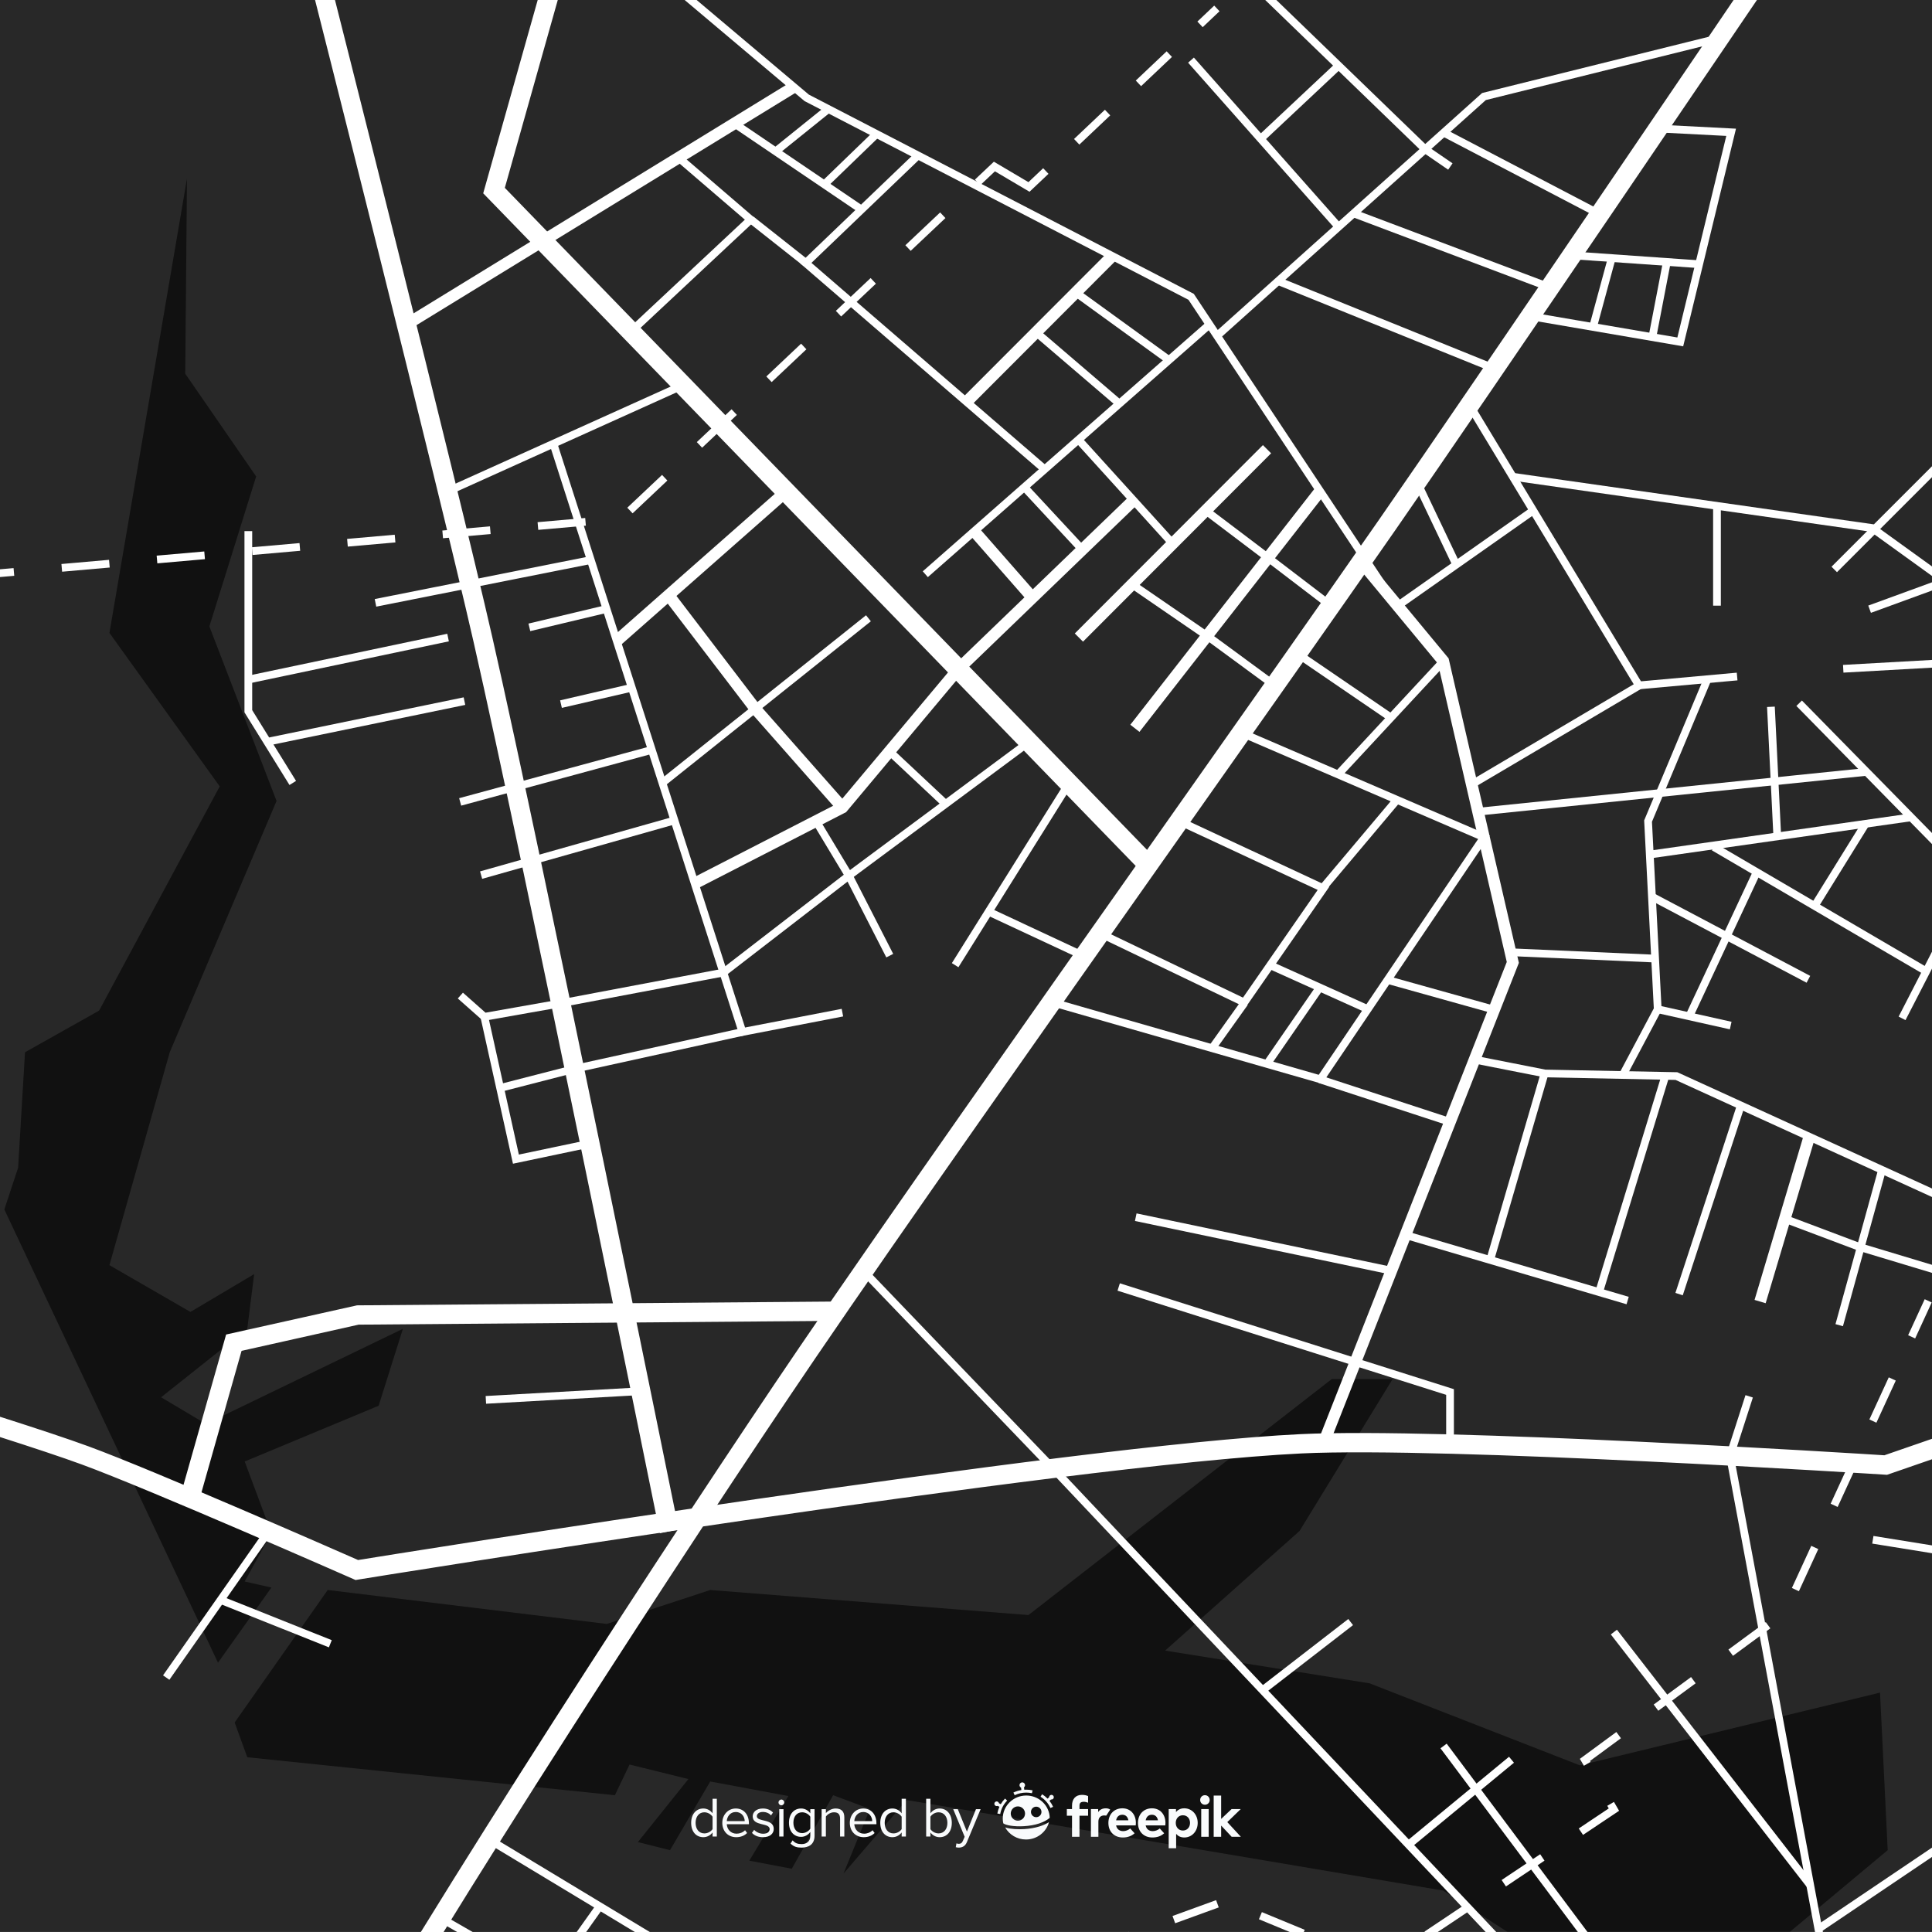 <?xml version="1.0" encoding="utf-8"?>
<!-- Generator: Adobe Illustrator 27.5.0, SVG Export Plug-In . SVG Version: 6.00 Build 0)  -->
<svg version="1.1" xmlns="http://www.w3.org/2000/svg" xmlns:xlink="http://www.w3.org/1999/xlink" x="0px" y="0px"
	 viewBox="0 0 500 500" style="enable-background:new 0 0 500 500;" xml:space="preserve">
<rect x="0" y="0" width="500" height="500" fill="#808080" stroke="none"/>
<g id="BACKGROUND">
	<rect x="0" y="-0.051" style="fill:#111111;" width="500.003" height="500.027"/>
</g>
<g id="OBJECTS">
	<g>
		<defs>
			<rect id="SVGID_1_" y="-0.09" width="501.033" height="501.033"/>
		</defs>
		<clipPath id="SVGID_00000020360739578780985900000017970532435752465308_">
			<use xlink:href="#SVGID_1_"  style="overflow:visible;"/>
		</clipPath>
		<g style="clip-path:url(#SVGID_00000020360739578780985900000017970532435752465308_);">
			<g style="opacity:0.1;">
				<g>
					<path style="fill:#FFFFFF;" d="M-2.667-0.09l0.677,277.958l-0.677,222.108h392.788l-16.642-10.698l-138.837-23.421
						l-16.351,19.03l6.838-16.729l-9.513-3.555l-10.703,19.03l-11-2.091l10.108-16.729l-20.216-3.764l-10.405,17.775l-8.324-2.091
						l13.081-16.311l-15.228-3.764l-3.798,7.946l-95.134-9.829l-3.27-8.992l24.081-34.295l72.243,8.783l26.757-8.783l82.351,6.483
						l78.486-61.063h15.756l-24.081,39.314l-34.783,30.95l52.919,8.473l54.405,21.221l77.69-18.821l1.985,40.778L463.175,500
						l36.823-0.024l1.035-500.027L-2.667-0.09z M97.991,363.806l-34.663,14.429l6.912,18.507l-6.912,12.547l6.912,1.568
						l-13.824,19.448L1.118,313.008l3.568-10.787l1.784-29.9l19.176-10.774l31.216-58.03l-28.54-39.719l20.067-117.59L47.942,96.71
						l18.354,26.593l-12.111,38.809l17.392,45.17l-27.648,65.04L28.321,327.42l20.959,12.103l16.5-9.793l-1.784,14.161
						l-22.297,17.72l11.594,6.901l50.978-24.621L97.991,363.806z"/>
				</g>
			</g>
			<g>
				<path style="fill:#FFFFFF;stroke:#FFFFFF;stroke-width:2;stroke-miterlimit:10;" d="M171.547,395.618
					c-0.35-1.725-35.107-173.113-47.992-229.631c-9.689-42.505-42-170.002-42.325-171.285l2.908-0.737
					c0.325,1.283,32.644,128.815,42.341,171.355c12.893,56.554,47.658,227.977,48.008,229.703L171.547,395.618z"/>
			</g>
			<g>
				<path style="fill:#FFFFFF;stroke:#FFFFFF;stroke-width:2;stroke-miterlimit:10;" d="M92.153,407.872l-0.407-0.179
					c-0.523-0.231-52.579-23.151-70.245-29.632c-20.622-7.564-84.254-26.447-84.895-26.637l0.853-2.877
					c0.642,0.19,64.365,19.1,85.075,26.697c16.921,6.207,65.072,27.35,70.015,29.523c10.04-1.623,184.59-29.739,244.063-32.613
					c36.506-1.768,144.654,5.065,151.2,5.481l12.73-4.401l0.98,2.836l-13.301,4.599l-0.302-0.02
					c-1.135-0.074-113.867-7.299-151.164-5.499c-60.768,2.937-242.338,32.353-244.165,32.649L92.153,407.872z"/>
			</g>
			<g>
				<path style="fill:#FFFFFF;stroke:#FFFFFF;stroke-width:2;stroke-miterlimit:10;" d="M-12.621,744.95l-2.723-1.26
					c0.638-1.378,64.128-138.395,96.725-195.612c31.385-55.091,93.976-151.275,126.396-198.936
					c22.253-32.713,59.595-85.659,92.541-132.373c21.981-31.167,42.743-60.606,57.467-81.805
					c24.14-34.757,95.771-140.41,96.491-141.473l2.482,1.684c-0.721,1.063-72.36,106.73-96.509,141.5
					c-14.73,21.208-35.496,50.651-57.48,81.823c-32.938,46.705-70.272,99.639-92.512,132.332
					c-32.393,47.62-94.925,143.713-126.27,198.732C51.453,606.672-11.984,743.574-12.621,744.95z"/>
			</g>
			<g>
				<polygon style="fill:#FFFFFF;stroke:#FFFFFF;stroke-width:2;stroke-miterlimit:10;" points="296.082,224.896 126.173,49.745 
					141.907,-6.073 144.795,-5.26 129.529,48.896 298.235,222.807 				"/>
			</g>
			<g>
				<path style="fill:#FFFFFF;" d="M321.261,789.173l-2.486-1.68c0.456-0.675,45.775-67.65,63.449-87.828
					c26.44-30.188,116.902-110.656,117.813-111.466l1.992,2.242c-0.909,0.809-91.231,81.153-117.55,111.2
					C366.929,721.68,321.715,788.5,321.261,789.173z"/>
			</g>
			<g>
				
					<rect x="96.485" y="51.633" transform="matrix(0.853 -0.523 0.523 0.853 -4.847 89.091)" style="fill:#FFFFFF;" width="117.894" height="3"/>
			</g>
			<g>
				<polygon style="fill:#FFFFFF;" points="343.911,374.004 341.12,372.904 389.951,248.954 372.136,171.753 351.156,146.406 
					353.467,144.493 374.899,170.387 374.979,170.733 393.084,249.187 392.913,249.62 				"/>
			</g>
			<g>
				<polygon style="fill:#FFFFFF;" points="359.092,155.201 307.578,77.589 208.208,26.157 208.123,26.085 171.373,-4.902 
					172.662,-6.431 209.327,24.483 308.957,76.051 309.101,76.267 360.758,154.094 				"/>
			</g>
			<g>
				<polygon style="fill:#FFFFFF;" points="163.946,86.555 162.58,85.094 192.77,56.852 174.936,41.534 176.238,40.016 
					195.765,56.789 				"/>
			</g>
			<g>
				
					<rect x="227.33" y="115.259" transform="matrix(0.751 -0.66 0.66 0.751 -7.987 211.335)" style="fill:#FFFFFF;" width="97.855" height="2"/>
			</g>
			<g>
				
					<rect x="241.871" y="83.775" transform="matrix(0.707 -0.708 0.708 0.707 18.517 215.21)" style="fill:#FFFFFF;" width="53.831" height="3"/>
			</g>
			<g>
				<polygon style="fill:#FFFFFF;" points="269.7,122.208 207.032,68.109 236.874,39.504 238.259,40.948 210.003,68.032 
					271.007,120.694 				"/>
			</g>
			<g>
				
					<rect x="205.467" y="23.2" transform="matrix(0.561 -0.828 0.828 0.561 55.03 189.901)" style="fill:#FFFFFF;" width="2" height="39.786"/>
			</g>
			<g>
				
					<rect x="198.7" y="32.655" transform="matrix(0.779 -0.627 0.627 0.779 24.79 137.595)" style="fill:#FFFFFF;" width="17.501" height="2"/>
			</g>
			<g>
				
					<rect x="210.741" y="40.241" transform="matrix(0.719 -0.695 0.695 0.719 33.16 164.534)" style="fill:#FFFFFF;" width="18.805" height="2"/>
			</g>
			<g>
				
					<rect x="200.393" y="53.368" transform="matrix(0.62 -0.785 0.785 0.62 27.589 181.821)" style="fill:#FFFFFF;" width="2" height="18.156"/>
			</g>
			<g>
				
					<rect x="278.035" y="80.856" transform="matrix(0.65 -0.759 0.759 0.65 25.314 245.155)" style="fill:#FFFFFF;" width="2" height="28.433"/>
			</g>
			<g>
				
					<rect x="289.354" y="69.605" transform="matrix(0.587 -0.81 0.81 0.587 51.503 269.969)" style="fill:#FFFFFF;" width="2" height="29.801"/>
			</g>
			<g>
				
					<rect x="112.889" y="112.462" transform="matrix(0.911 -0.411 0.411 0.911 -33.73 70.256)" style="fill:#FFFFFF;" width="66.81" height="2"/>
			</g>
			<g>
				<polygon style="fill:#FFFFFF;" points="191.462,268.221 142.272,115.154 144.176,114.542 192.823,265.92 217.828,261.089 
					218.208,263.052 				"/>
			</g>
			<g>
				
					<rect x="96.658" y="149.398" transform="matrix(0.981 -0.195 0.195 0.981 -26.973 27.326)" style="fill:#FFFFFF;" width="56.755" height="2"/>
			</g>
			<g>
				
					<rect x="136.675" y="158.937" transform="matrix(0.973 -0.232 0.232 0.973 -33.09 38.447)" style="fill:#FFFFFF;" width="20.553" height="2"/>
			</g>
			<g>
				
					<rect x="144.9" y="179.192" transform="matrix(0.974 -0.226 0.226 0.974 -36.674 39.466)" style="fill:#FFFFFF;" width="18.883" height="2"/>
			</g>
			<g>
				
					<rect x="118.243" y="199.774" transform="matrix(0.965 -0.262 0.262 0.965 -47.616 44.767)" style="fill:#FFFFFF;" width="51.329" height="2"/>
			</g>
			<g>
				
					<rect x="123.478" y="218.565" transform="matrix(0.962 -0.272 0.272 0.962 -53.995 48.843)" style="fill:#FFFFFF;" width="52.104" height="2"/>
			</g>
			<g>
				
					<rect x="152.308" y="145.025" transform="matrix(0.75 -0.661 0.661 0.75 -51.539 156.692)" style="fill:#FFFFFF;" width="58.402" height="3"/>
			</g>
			<g>
				
					<rect x="163.952" y="180.282" transform="matrix(0.781 -0.624 0.624 0.781 -69.82 163.401)" style="fill:#FFFFFF;" width="68.381" height="2"/>
			</g>
			<g>
				<polygon style="fill:#FFFFFF;" points="180.472,229.955 179.102,227.286 217.063,207.791 246.959,172.096 292.811,127.907 
					294.893,130.067 249.099,174.2 218.973,210.183 				"/>
			</g>
			<g>
				<polygon style="fill:#FFFFFF;" points="216.893,209.979 194.273,184.331 171.825,154.926 174.21,153.106 196.625,182.468 
					219.143,207.995 				"/>
			</g>
			<g>
				<polygon style="fill:#FFFFFF;" points="125.05,264.223 118.479,258.402 119.806,256.905 125.652,262.084 144.968,258.667 
					186.782,250.763 219.074,225.841 265.705,191.238 266.896,192.844 220.28,227.436 187.625,252.64 187.389,252.684 
					145.328,260.634 				"/>
			</g>
			<g>
				<polygon style="fill:#FFFFFF;" points="132.755,301.169 124.375,263.37 126.327,262.937 134.28,298.804 152.467,294.977 
					152.879,296.934 				"/>
			</g>
			<g>
				<polygon style="fill:#FFFFFF;" points="129.684,282.539 129.186,280.602 148.422,275.653 191.928,266.094 192.357,268.047 
					148.886,277.599 				"/>
			</g>
			<g>
				<polygon style="fill:#FFFFFF;" points="229.377,247.776 218.794,227.088 210.325,213.013 212.039,211.982 220.542,226.117 
					231.158,246.865 				"/>
			</g>
			<g>
				
					<rect x="236.336" y="191.429" transform="matrix(0.684 -0.73 0.73 0.684 -71.893 236.76)" style="fill:#FFFFFF;" width="2" height="19.867"/>
			</g>
			<g>
				
					<rect x="278.904" y="156.346" transform="matrix(0.615 -0.788 0.788 0.615 -2.199 311.186)" style="fill:#FFFFFF;" width="77.755" height="3.001"/>
			</g>
			<g>
				
					<rect x="268.932" y="139.123" transform="matrix(0.707 -0.708 0.708 0.707 -10.477 255.984)" style="fill:#FFFFFF;" width="68.857" height="3"/>
			</g>
			<g>
				
					<rect x="258.191" y="134.62" transform="matrix(0.752 -0.659 0.659 0.752 -31.869 207.394)" style="fill:#FFFFFF;" width="3" height="22.862"/>
			</g>
			<g>
				
					<rect x="271.511" y="123.207" transform="matrix(0.733 -0.681 0.681 0.733 -18.484 221.435)" style="fill:#FFFFFF;" width="2" height="22.06"/>
			</g>
			<g>
				
					<rect x="290.198" y="109.12" transform="matrix(0.741 -0.672 0.672 0.741 -9.943 228.685)" style="fill:#FFFFFF;" width="1.999" height="36.198"/>
			</g>
			<g>
				<polygon style="fill:#FFFFFF;" points="329.307,178.208 312.406,165.793 292.282,151.975 293.415,150.327 313.564,164.163 
					330.49,176.597 				"/>
			</g>
			<g>
				<polygon style="fill:#FFFFFF;" points="343.803,157.539 327.66,145.215 311.313,132.85 312.52,131.255 328.87,143.623 
					345.016,155.949 				"/>
			</g>
			<g>
				<polygon style="fill:#FFFFFF;stroke:#FFFFFF;stroke-width:2;stroke-miterlimit:10;" points="50.577,388.063 47.69,387.244 
					59.318,346.218 92.506,338.82 216.29,337.838 216.313,340.838 92.689,341.819 61.717,348.755 				"/>
			</g>
			<g>
				
					<rect x="125.654" y="360.369" transform="matrix(0.998 -0.056 0.056 0.998 -19.897 8.679)" style="fill:#FFFFFF;" width="40.254" height="1.999"/>
			</g>
			<g>
				
					<rect x="32.986" y="414.342" transform="matrix(0.574 -0.819 0.819 0.574 -316.085 222.762)" style="fill:#FFFFFF;" width="46.377" height="1.999"/>
			</g>
			<g>
				
					<rect x="70.221" y="404.464" transform="matrix(0.371 -0.929 0.929 0.371 -344.953 330.221)" style="fill:#FFFFFF;" width="2" height="30.43"/>
			</g>
			<g>
				<polygon style="fill:#FFFFFF;" points="74.917,203.154 63.268,184.355 63.268,137.455 65.268,137.455 65.268,183.786 
					76.618,202.1 				"/>
			</g>
			<g>
				
					<rect x="63.705" y="169.404" transform="matrix(0.979 -0.206 0.206 0.979 -33.11 22.155)" style="fill:#FFFFFF;" width="52.705" height="2"/>
			</g>
			<g>
				
					<rect x="68.669" y="185.771" transform="matrix(0.979 -0.202 0.202 0.979 -35.795 23.003)" style="fill:#FFFFFF;" width="52.136" height="2"/>
			</g>
			<g>
				
					<rect x="233.953" y="225.224" transform="matrix(0.531 -0.848 0.848 0.531 -68.878 328.052)" style="fill:#FFFFFF;" width="55.683" height="2"/>
			</g>
			<g>
				
					<rect x="267.218" y="227.863" transform="matrix(0.423 -0.906 0.906 0.423 -64.04 382.562)" style="fill:#FFFFFF;" width="2" height="27.354"/>
			</g>
			<g>
				<polygon style="fill:#FFFFFF;" points="342.133,280.481 272.234,260.413 272.787,258.491 341.289,278.159 382.542,217.138 
					320.879,190.567 321.67,188.73 385.552,216.257 				"/>
			</g>
			<g>
				<polygon style="fill:#FFFFFF;" points="322.354,260.723 284.255,242.442 285.12,240.639 321.682,258.182 341.018,230.313 
					304.744,213.404 305.59,211.591 344.014,229.504 				"/>
			</g>
			<g>
				
					<rect x="340.332" y="241.655" transform="matrix(0.411 -0.912 0.912 0.411 -31.788 461.841)" style="fill:#FFFFFF;" width="2" height="27.706"/>
			</g>
			<g>
				
					<rect x="322.491" y="264.401" transform="matrix(0.568 -0.823 0.823 0.568 -73.846 390.22)" style="fill:#FFFFFF;" width="24.036" height="2"/>
			</g>
			<g>
				
					<rect x="337.214" y="217.501" transform="matrix(0.644 -0.765 0.765 0.644 -41.882 346.924)" style="fill:#FFFFFF;" width="29.846" height="2"/>
			</g>
			<g>
				
					<rect x="310.564" y="264.351" transform="matrix(0.581 -0.814 0.814 0.581 -82.779 369.959)" style="fill:#FFFFFF;" width="14.492" height="2.001"/>
			</g>
			<g>
				
					<rect x="339.864" y="184.743" transform="matrix(0.681 -0.733 0.733 0.681 -21.165 322.923)" style="fill:#FFFFFF;" width="40.051" height="2"/>
			</g>
			<g>
				
					<rect x="346.808" y="162.765" transform="matrix(0.564 -0.826 0.826 0.564 5.182 364.681)" style="fill:#FFFFFF;" width="2" height="29.34"/>
			</g>
			<g>
				
					<rect x="325.953" y="288.182" transform="matrix(0.205 -0.979 0.979 0.205 -55.225 576.017)" style="fill:#FFFFFF;" width="2" height="67.639"/>
			</g>
			<g>
				<polygon style="fill:#FFFFFF;" points="376.268,373.454 374.268,373.454 374.268,360.983 289.216,334.023 289.819,332.117 
					376.268,359.519 				"/>
			</g>
			<g>
				
					<rect x="371.954" y="243.034" transform="matrix(0.269 -0.963 0.963 0.269 24.838 547.413)" style="fill:#FFFFFF;" width="1.999" height="28.629"/>
			</g>
			<g>
				
					<rect x="357.489" y="267.163" transform="matrix(0.311 -0.95 0.95 0.311 -23.814 536.773)" style="fill:#FFFFFF;" width="2" height="35.313"/>
			</g>
			<g>
				<polygon style="fill:#FFFFFF;" points="315.632,87.655 314.298,86.166 383.564,24.076 444.744,8.887 445.227,10.829 
					384.529,25.897 				"/>
			</g>
			<g>
				
					<rect x="326.267" y="8.422" transform="matrix(0.749 -0.663 0.663 0.749 57.523 226.231)" style="fill:#FFFFFF;" width="2" height="57.587"/>
			</g>
			<g>
				<polygon style="fill:#FFFFFF;" points="374.787,43.918 368.133,39.347 322.322,-4.948 323.713,-6.385 369.463,37.851 
					375.916,42.268 				"/>
			</g>
			<g>
				
					<rect x="322.338" y="25.394" transform="matrix(0.729 -0.684 0.684 0.729 73.058 237.313)" style="fill:#FFFFFF;" width="27.771" height="2"/>
			</g>
			<g>
				
					<rect x="374.622" y="37.742" transform="matrix(0.353 -0.936 0.936 0.353 182.369 393.476)" style="fill:#FFFFFF;" width="2" height="54.329"/>
			</g>
			<g>
				
					<rect x="357.765" y="53.876" transform="matrix(0.375 -0.927 0.927 0.375 146.183 385.065)" style="fill:#FFFFFF;" width="2" height="60.412"/>
			</g>
			<g>
				
					<rect x="392.908" y="22.01" transform="matrix(0.463 -0.886 0.886 0.463 171.842 373.194)" style="fill:#FFFFFF;" width="2" height="45.54"/>
			</g>
			<g>
				<polygon style="fill:#FFFFFF;" points="435.604,89.63 395.866,82.818 396.204,80.846 434.1,87.343 446.762,35.175 
					429.042,34.257 429.146,32.26 449.273,33.302 				"/>
			</g>
			<g>
				
					<rect x="422.181" y="50.825" transform="matrix(0.07 -0.998 0.998 0.07 326.563 484.857)" style="fill:#FFFFFF;" width="2" height="33.108"/>
			</g>
			<g>
				
					<rect x="419.859" y="76.885" transform="matrix(0.189 -0.982 0.982 0.189 271.798 484.832)" style="fill:#FFFFFF;" width="19.054" height="2.001"/>
			</g>
			<g>
				
					<rect x="405.628" y="74.799" transform="matrix(0.262 -0.965 0.965 0.262 232.862 456.188)" style="fill:#FFFFFF;" width="18.314" height="2"/>
			</g>
			<g>
				<polygon style="fill:#FFFFFF;" points="390.791,506.673 271.784,380.703 222.755,329.626 224.198,328.241 273.232,379.324 
					392.244,505.3 				"/>
			</g>
			<g>
				
					<rect x="360.639" y="465.424" transform="matrix(0.771 -0.636 0.636 0.771 -210.409 347.348)" style="fill:#FFFFFF;" width="34.871" height="2.001"/>
			</g>
			<g>
				
					<rect x="323.64" y="427.493" transform="matrix(0.791 -0.612 0.612 0.791 -191.548 296.603)" style="fill:#FFFFFF;" width="28.898" height="2.001"/>
			</g>
			<g>
				
					<rect x="390.851" y="445.553" transform="matrix(0.801 -0.599 0.599 0.801 -207.163 329.691)" style="fill:#FFFFFF;" width="2.001" height="61.2"/>
			</g>
			<g>
				<polygon style="fill:#FFFFFF;" points="488.409,599.921 446.683,376.736 451.732,361.063 453.637,361.676 448.741,376.867 
					490.376,599.554 				"/>
			</g>
			<g>
				
					<rect x="440.64" y="538.654" transform="matrix(0.79 -0.613 0.613 0.79 -231.158 403.704)" style="fill:#FFFFFF;" width="67.466" height="1.999"/>
			</g>
			<g>
				
					<rect x="464.6" y="574.32" transform="matrix(0.804 -0.594 0.594 0.804 -247.025 400.793)" style="fill:#FFFFFF;" width="40.385" height="2.001"/>
			</g>
			<g>
				
					<rect x="467.517" y="488.23" transform="matrix(0.829 -0.559 0.559 0.829 -190.442 354.958)" style="fill:#FFFFFF;" width="36.647" height="1.999"/>
			</g>
			<g>
				
					<rect x="442.119" y="413.949" transform="matrix(0.79 -0.613 0.613 0.79 -186.145 366.993)" style="fill:#FFFFFF;" width="1.999" height="83.024"/>
			</g>
			<g>
				<polygon style="fill:#FFFFFF;" points="241.24,546.421 240.835,546.177 126.185,477.01 127.218,475.297 241.463,544.22 
					304.381,521.915 304.737,522.063 345.403,539.063 344.632,540.909 304.322,524.058 				"/>
			</g>
			<g>
				<polygon style="fill:#FFFFFF;" points="109.281,559.676 88.146,546.163 89.223,544.478 108.754,556.965 154.387,492.769 
					156.017,493.927 				"/>
			</g>
			<g>
				
					<rect x="126.88" y="488.428" transform="matrix(0.499 -0.867 0.867 0.499 -373.062 363.639)" style="fill:#FFFFFF;" width="2.001" height="31.902"/>
			</g>
			<g>
				
					<rect x="116.546" y="504.685" transform="matrix(0.501 -0.866 0.866 0.501 -391.459 361.469)" style="fill:#FFFFFF;" width="1.999" height="30.634"/>
			</g>
			<g>
				
					<rect x="106.334" y="520.974" transform="matrix(0.476 -0.88 0.88 0.476 -414.859 375.251)" style="fill:#FFFFFF;" width="2" height="29.276"/>
			</g>
			<g>
				<polygon style="fill:#FFFFFF;" points="412.671,671.839 412.407,669.856 447.526,665.169 500.796,652.182 501.271,654.125 
					447.844,667.145 				"/>
			</g>
			<g>
				<polygon style="fill:#FFFFFF;" points="501.033,678.32 475.035,678.32 445.609,657.639 446.76,656.002 475.668,676.32 
					501.033,676.32 				"/>
			</g>
			<g>
				
					<rect x="485.269" y="629.736" transform="matrix(0.8 -0.599 0.599 0.8 -279.474 421.958)" style="fill:#FFFFFF;" width="17.513" height="2.001"/>
			</g>
			<g>
				<polygon style="fill:#FFFFFF;" points="382.026,203.488 381.009,201.766 422.807,177.087 379.461,105.366 381.172,104.332 
					425.563,177.783 				"/>
			</g>
			<g>
				
					<rect x="357.752" y="143.398" transform="matrix(0.818 -0.575 0.575 0.818 -14.039 244.43)" style="fill:#FFFFFF;" width="42.912" height="2"/>
			</g>
			<g>
				
					<rect x="370.773" y="123.568" transform="matrix(0.903 -0.43 0.43 0.903 -22.075 173.178)" style="fill:#FFFFFF;" width="1.999" height="23.633"/>
			</g>
			<g>
				<polygon style="fill:#FFFFFF;" points="500.448,149.381 484.132,137.608 391.376,124.373 391.659,122.394 484.903,135.698 
					501.618,147.759 				"/>
			</g>
			<g>
				
					<rect x="469.435" y="133.403" transform="matrix(0.707 -0.707 0.707 0.707 47.791 384.241)" style="fill:#FFFFFF;" width="37.016" height="2"/>
			</g>
			<g>
				
					<rect x="483.425" y="153.499" transform="matrix(0.939 -0.343 0.343 0.939 -23.08 178.404)" style="fill:#FFFFFF;" width="19.518" height="2"/>
			</g>
			<g>
				<rect x="443.352" y="130.922" style="fill:#FFFFFF;" width="2" height="25.822"/>
			</g>
			<g>
				
					<rect x="424.133" y="175.294" transform="matrix(0.996 -0.09 0.09 0.996 -14.071 39.956)" style="fill:#FFFFFF;" width="25.436" height="2"/>
			</g>
			<g>
				
					<rect x="477.166" y="171.653" transform="matrix(0.998 -0.056 0.056 0.998 -8.852 27.491)" style="fill:#FFFFFF;" width="23.886" height="2"/>
			</g>
			<g>
				<polygon style="fill:#FFFFFF;" points="421.067,278.289 419.302,277.352 428.005,260.971 425.507,212.321 440.945,175.456 
					442.791,176.229 427.528,212.674 430.03,261.42 				"/>
			</g>
			<g>
				
					<rect x="382.19" y="203.642" transform="matrix(0.995 -0.102 0.102 0.995 -18.705 45.439)" style="fill:#FFFFFF;" width="100.759" height="2"/>
			</g>
			<g>
				
					<rect x="482.192" y="174.86" transform="matrix(0.714 -0.701 0.701 0.714 -1.958 395.866)" style="fill:#FFFFFF;" width="2.001" height="50.935"/>
			</g>
			<g>
				
					<rect x="426.633" y="215.54" transform="matrix(0.99 -0.141 0.141 0.99 -25.869 66.925)" style="fill:#FFFFFF;" width="68.118" height="2"/>
			</g>
			<g>
				
					<rect x="446.852" y="219.754" transform="matrix(0.467 -0.884 0.884 0.467 23.939 525.238)" style="fill:#FFFFFF;" width="2" height="45.997"/>
			</g>
			<g>
				
					<rect x="437.435" y="253.649" transform="matrix(0.218 -0.976 0.976 0.218 85.927 633.823)" style="fill:#FFFFFF;" width="1.999" height="19.298"/>
			</g>
			<g>
				
					<rect x="469.813" y="203.282" transform="matrix(0.505 -0.863 0.863 0.505 30.344 522.86)" style="fill:#FFFFFF;" width="2" height="63.41"/>
			</g>
			<g>
				
					<rect x="486.713" y="253.059" transform="matrix(0.457 -0.889 0.889 0.457 43.967 580.134)" style="fill:#FFFFFF;" width="20.777" height="2"/>
			</g>
			<g>
				
					<rect x="463.89" y="222.883" transform="matrix(0.527 -0.85 0.85 0.527 34.968 510.596)" style="fill:#FFFFFF;" width="24.617" height="1.999"/>
			</g>
			<g>
				
					<rect x="424.812" y="243.382" transform="matrix(0.424 -0.906 0.906 0.424 35.511 544.576)" style="fill:#FFFFFF;" width="41.757" height="2.001"/>
			</g>
			<g>
				
					<rect x="458.007" y="182.967" transform="matrix(0.999 -0.049 0.049 0.999 -9.2 22.626)" style="fill:#FFFFFF;" width="2" height="33.716"/>
			</g>
			<g>
				
					<rect x="408.615" y="228.425" transform="matrix(0.044 -0.999 0.999 0.044 144.787 645.594)" style="fill:#FFFFFF;" width="2" height="37.486"/>
			</g>
			<g>
				<polygon style="fill:#FFFFFF;" points="500.618,310.063 433.625,279.482 399.658,278.802 381.415,275.206 381.802,273.243 
					399.959,276.822 434.078,277.49 501.448,308.243 				"/>
			</g>
			<g>
				
					<rect x="391.536" y="298.096" transform="matrix(0.283 -0.959 0.959 0.283 -33.355 611.655)" style="fill:#FFFFFF;" width="2" height="60.093"/>
			</g>
			<g>
				
					<rect x="417.182" y="309.608" transform="matrix(0.311 -0.95 0.95 0.311 9.724 634.638)" style="fill:#FFFFFF;" width="51.303" height="2"/>
			</g>
			<g>
				
					<rect x="439.68" y="313.906" transform="matrix(0.286 -0.958 0.958 0.286 27.606 667.852)" style="fill:#FFFFFF;" width="44.342" height="3"/>
			</g>
			<g>
				
					<rect x="460.58" y="321.765" transform="matrix(0.266 -0.964 0.964 0.266 42.325 701.097)" style="fill:#FFFFFF;" width="41.608" height="2"/>
			</g>
			<g>
				<polygon style="fill:#FFFFFF;" points="501.563,329.891 481.095,323.722 461.499,316.342 462.204,314.471 481.736,321.829 
					502.141,327.977 				"/>
			</g>
			<g>
				
					<rect x="393.141" y="305.433" transform="matrix(0.293 -0.956 0.956 0.293 5.679 620.545)" style="fill:#FFFFFF;" width="58.581" height="2"/>
			</g>
			<g>
				
					<rect x="367.628" y="300.978" transform="matrix(0.28 -0.96 0.96 0.28 -7.166 594.398)" style="fill:#FFFFFF;" width="50.334" height="2"/>
			</g>
			<g>
				
					<rect x="492.31" y="391.043" transform="matrix(0.159 -0.987 0.987 0.159 20.296 823.214)" style="fill:#FFFFFF;" width="2" height="17.304"/>
			</g>
			<g>
				<g>
					
						<rect x="-2.327" y="147.308" transform="matrix(0.996 -0.087 0.087 0.996 -12.961 0.626)" style="fill:#FFFFFF;" width="6" height="2"/>
				</g>
				<g>
					<path style="fill:#FFFFFF;" d="M16.072,147.958l-0.175-1.992l12.323-1.083l0.175,1.992L16.072,147.958z M40.717,145.792
						l-0.175-1.992l12.323-1.083l0.175,1.992L40.717,145.792z M65.363,143.626l-0.175-1.992l12.323-1.083l0.175,1.992
						L65.363,143.626z M90.008,141.461l-0.175-1.992l12.323-1.083l0.175,1.992L90.008,141.461z M114.654,139.295l-0.175-1.992
						l12.323-1.083l0.175,1.992L114.654,139.295z M139.3,137.129l-0.175-1.992l12.323-1.083l0.175,1.992L139.3,137.129z
						 M163.716,132.85l-1.373-1.454l8.996-8.491l1.373,1.454L163.716,132.85z M181.708,115.867l-1.373-1.454l8.996-8.491
						l1.373,1.454L181.708,115.867z M199.699,98.885l-1.373-1.454l8.996-8.491l1.373,1.454L199.699,98.885z M217.691,81.903
						l-1.373-1.454l8.996-8.491l1.373,1.454L217.691,81.903z M235.683,64.921l-1.373-1.454l8.996-8.491l1.373,1.454L235.683,64.921z
						"/>
				</g>
				<g>
					<polygon style="fill:#FFFFFF;" points="266.44,49.628 257.49,44.337 253.675,47.939 252.302,46.485 257.213,41.85 
						266.161,47.139 269.971,43.533 271.346,44.985 					"/>
				</g>
				<g>
					<path style="fill:#FFFFFF;" d="M279.335,37.422l-1.375-1.452l7.99-7.563l1.375,1.452L279.335,37.422z M295.314,22.297
						l-1.375-1.452l7.99-7.563l1.375,1.452L295.314,22.297z"/>
				</g>
				<g>
					
						<rect x="309.786" y="3.383" transform="matrix(0.726 -0.688 0.688 0.726 82.649 216.258)" style="fill:#FFFFFF;" width="6" height="2"/>
				</g>
			</g>
			<g>
				<path style="fill:#FFFFFF;" d="M329.194,564.191l-10.459-5.883l0.98-1.742l10.459,5.883L329.194,564.191z M308.276,552.426
					l-10.459-5.883l0.98-1.744l10.459,5.883L308.276,552.426z M294.612,534.416l-2.223-11.792l1.965-0.371l2.223,11.792
					L294.612,534.416z M290.167,510.831l-1.789-9.494l3.794-1.38l0.684,1.879l-2.198,0.8l1.475,7.824L290.167,510.831z
					 M357.463,509.781l-9.473-3.914l0.764-1.848l8.486,3.506l1.455-0.973l1.111,1.662L357.463,509.781z M369.782,501.546
					l-1.111-1.662l9.977-6.669l1.111,1.662L369.782,501.546z M336.9,501.284l-11.091-4.583l0.764-1.848l11.091,4.583L336.9,501.284z
					 M304.133,497.735l-0.684-1.879l11.277-4.101l0.684,1.879L304.133,497.735z M389.734,488.208l-1.111-1.662l9.977-6.67
					l1.111,1.662L389.734,488.208z M409.687,474.869l-1.111-1.662l7.771-5.195l-0.389-0.666l1.729-1.008l1.336,2.291
					L409.687,474.869z M409.912,456.98l-1.044-1.791l9.444-6.947l1.186,1.611l-7.997,5.881l0.14,0.238L409.912,456.98z
					 M429.165,442.743l-1.186-1.611l9.667-7.11l1.186,1.611L429.165,442.743z M448.498,428.523l-1.186-1.611l9.667-7.11l1.186,1.611
					L448.498,428.523z M465.555,411.802l-1.816-0.836l5.014-10.902l1.816,0.836L465.555,411.802z M475.583,389.997l-1.816-0.836
					l5.015-10.901l1.816,0.836L475.583,389.997z M485.611,368.193l-1.816-0.836l5.015-10.902l1.816,0.836L485.611,368.193z
					 M495.641,346.389l-1.816-0.836l4.285-9.317l1.816,0.836L495.641,346.389z"/>
			</g>
		</g>
	</g>
</g>
<g id="DESIGNED_BY_FREEPIK">
	<g>
		<g id="XMLID_319_">
			<g id="XMLID_338_">
				<path id="XMLID_346_" style="fill:#F9FBFC;" d="M260.104,465.465c-0.432,0.443-0.803,0.931-1.108,1.453l-0.465-0.241
					c-0.067-0.298-0.349-0.503-0.659-0.466c-0.331,0.039-0.568,0.339-0.529,0.67s0.339,0.568,0.67,0.529
					c0.065-0.008,0.127-0.026,0.184-0.052l0.451,0.234c-0.251,0.554-0.433,1.139-0.539,1.744l0.746,0.132
					c0.23-1.306,0.85-2.507,1.792-3.473L260.104,465.465z"/>
				<path id="XMLID_345_" style="fill:#F9FBFC;" d="M265.592,463.163c-0.171,0-0.341,0.006-0.51,0.017l-0.074-0.626
					c0.188-0.149,0.296-0.389,0.266-0.645c-0.046-0.393-0.402-0.674-0.795-0.628s-0.674,0.402-0.628,0.795
					c0.03,0.254,0.189,0.461,0.405,0.564l0.073,0.624c-0.714,0.116-1.403,0.332-2.06,0.646l0.327,0.684
					c0.934-0.447,1.942-0.673,2.995-0.673c0.496,0,0.993,0.053,1.475,0.158l0.161-0.741
					C266.693,463.222,266.142,463.163,265.592,463.163z"/>
				<path id="XMLID_344_" style="fill:#F9FBFC;" d="M272.194,465.711c0.331-0.04,0.566-0.341,0.525-0.672
					c-0.04-0.331-0.341-0.566-0.672-0.526c-0.309,0.038-0.535,0.304-0.53,0.609l-0.416,0.363c-0.418-0.43-0.89-0.813-1.408-1.139
					l-0.404,0.641c1.134,0.715,2.021,1.726,2.563,2.925l0.691-0.313c-0.251-0.554-0.568-1.072-0.942-1.545l0.402-0.351
					C272.065,465.716,272.129,465.719,272.194,465.711z"/>
				<path id="XMLID_343_" style="fill:#F9FBFC;" d="M265.044,473.372c-0.386,0.023-0.775,0.035-1.157,0.035
					c-0.88,0-1.733-0.061-2.478-0.179c-0.39-0.062-0.846-0.155-1.27-0.292c1.046,1.861,3.069,3.125,5.388,3.125
					c2.855,0,5.262-1.916,5.95-4.504c-0.682,0.449-1.505,0.825-2.459,1.123C267.839,473.047,266.464,473.286,265.044,473.372z"/>
				<path id="XMLID_339_" style="fill:#F9FBFC;" d="M265.592,464.68c-3.352,0-6.08,2.666-6.08,5.943
					c0,0.426,0.046,0.849,0.137,1.261c0.674,0.483,2.706,0.89,5.348,0.731c2.879-0.173,5.297-0.957,6.672-2.159
					c-0.005-0.195-0.021-0.39-0.045-0.582C271.244,466.913,268.65,464.68,265.592,464.68z M263.432,471.194
					c-1.02,0-1.85-0.83-1.85-1.85c0-1.02,0.83-1.85,1.85-1.85c1.02,0,1.85,0.83,1.85,1.85
					C265.282,470.365,264.452,471.194,263.432,471.194z M268.17,470.286c-0.75,0-1.36-0.61-1.36-1.36s0.61-1.361,1.36-1.361
					c0.75,0,1.361,0.61,1.361,1.361S268.92,470.286,268.17,470.286z"/>
			</g>
			<path id="XMLID_336_" style="fill:#F9FBFC;" d="M281.595,466.547c-0.295-0.116-0.806-0.309-1.382-0.237
				c-0.551,0.069-0.844,0.341-0.844,1.007v0.866h2.228v1.717h-2.228v5.455h-1.932v-5.455h-1.34v-1.717h1.34v-0.888
				c0-1.68,0.896-2.783,2.568-2.783c0.642,0,1.157,0.122,1.59,0.308L281.595,466.547z"/>
			<path id="XMLID_334_" style="fill:#F9FBFC;" d="M286.298,469.879c-0.177-0.03-0.358-0.046-0.526-0.046
				c-0.896,0-1.51,0.548-1.51,1.614v3.908h-1.932v-7.172h1.873v0.785c0.451-0.673,1.14-0.977,2.021-0.977
				c0.414,0,0.848,0.128,1.094,0.337L286.298,469.879z"/>
			<path id="XMLID_331_" style="fill:#F9FBFC;" d="M293.965,471.757c0,0.222-0.015,0.489-0.037,0.651h-5.085
				c0.207,1.036,0.933,1.488,1.843,1.488c0.622,0,1.295-0.252,1.813-0.688l1.132,1.243c-0.814,0.748-1.85,1.088-3.057,1.088
				c-2.198,0-3.723-1.495-3.723-3.753c0-2.258,1.48-3.797,3.627-3.797C292.544,467.99,293.958,469.522,293.965,471.757z
				 M288.851,471.091h3.175c-0.177-0.918-0.733-1.436-1.562-1.436C289.554,469.655,289.021,470.203,288.851,471.091z"/>
			<path id="XMLID_328_" style="fill:#F9FBFC;" d="M301.618,471.757c0,0.222-0.015,0.489-0.037,0.651h-5.085
				c0.207,1.036,0.932,1.488,1.843,1.488c0.622,0,1.295-0.252,1.813-0.688l1.132,1.243c-0.814,0.748-1.85,1.088-3.057,1.088
				c-2.198,0-3.723-1.495-3.723-3.753c0-2.258,1.48-3.797,3.627-3.797C300.197,467.99,301.611,469.522,301.618,471.757z
				 M296.504,471.091h3.175c-0.178-0.918-0.733-1.436-1.562-1.436C297.207,469.655,296.674,470.203,296.504,471.091z"/>
			<path id="XMLID_325_" style="fill:#F9FBFC;" d="M309.964,471.764c0,2.154-1.495,3.775-3.471,3.775
				c-0.962,0-1.643-0.378-2.109-0.933v3.708h-1.924v-10.133h1.887v0.792c0.466-0.585,1.155-0.984,2.139-0.984
				C308.469,467.99,309.964,469.61,309.964,471.764z M304.287,471.764c0,1.132,0.747,1.976,1.843,1.976
				c1.14,0,1.85-0.881,1.85-1.976c0-1.095-0.71-1.976-1.85-1.976C305.035,469.788,304.287,470.632,304.287,471.764z"/>
			<path id="XMLID_322_" style="fill:#F9FBFC;" d="M313.068,465.836c0,0.696-0.54,1.229-1.236,1.229
				c-0.696,0-1.229-0.533-1.229-1.229c0-0.696,0.533-1.243,1.229-1.243C312.527,464.592,313.068,465.14,313.068,465.836z
				 M312.809,475.354h-1.932v-7.172h1.932V475.354z"/>
			<path id="XMLID_320_" style="fill:#F9FBFC;" d="M316.032,470.736l2.702-2.554h2.368l-3.479,3.375l3.501,3.797h-2.376
				l-2.716-2.901v2.901H314.1v-10.658h1.932V470.736z"/>
		</g>
		<g>
			<path style="fill:#F9FBFC;" d="M184.412,475.289v-1.055c-0.527,0.718-1.391,1.23-2.388,1.23c-1.846,0-3.149-1.406-3.149-3.706
				c0-2.256,1.289-3.721,3.149-3.721c0.952,0,1.816,0.469,2.388,1.245v-3.765h1.099v9.77H184.412z M184.412,473.37v-3.208
				c-0.395-0.615-1.245-1.143-2.124-1.143c-1.421,0-2.27,1.172-2.27,2.739c0,1.567,0.85,2.724,2.27,2.724
				C183.168,474.483,184.017,473.986,184.412,473.37z"/>
			<path style="fill:#F9FBFC;" d="M186.932,471.744c0-2.051,1.465-3.706,3.486-3.706c2.139,0,3.398,1.67,3.398,3.794v0.279h-5.727
				c0.088,1.333,1.025,2.446,2.549,2.446c0.805,0,1.626-0.322,2.182-0.894l0.527,0.718c-0.703,0.703-1.655,1.084-2.812,1.084
				C188.44,475.465,186.932,473.956,186.932,471.744z M190.403,468.947c-1.509,0-2.256,1.274-2.314,2.358h4.643
				C192.718,470.25,192.015,468.947,190.403,468.947z"/>
			<path style="fill:#F9FBFC;" d="M194.607,474.351l0.571-0.791c0.469,0.542,1.362,1.011,2.329,1.011c1.084,0,1.67-0.513,1.67-1.216
				c0-1.714-4.38-0.659-4.38-3.281c0-1.098,0.952-2.036,2.636-2.036c1.201,0,2.051,0.454,2.622,1.026l-0.513,0.762
				c-0.424-0.513-1.201-0.894-2.109-0.894c-0.967,0-1.567,0.483-1.567,1.113c0,1.552,4.38,0.527,4.38,3.281
				c0,1.187-0.952,2.138-2.783,2.138C196.306,475.465,195.325,475.113,194.607,474.351z"/>
			<path style="fill:#F9FBFC;" d="M201.477,466.471c0-0.41,0.337-0.747,0.732-0.747c0.41,0,0.747,0.337,0.747,0.747
				c0,0.41-0.337,0.732-0.747,0.732C201.814,467.203,201.477,466.881,201.477,466.471z M201.667,475.289v-7.075h1.099v7.075H201.667
				z"/>
			<path style="fill:#F9FBFC;" d="M204.582,477.105l0.556-0.82c0.586,0.703,1.289,0.967,2.3,0.967c1.172,0,2.27-0.571,2.27-2.124
				v-1.011c-0.513,0.718-1.377,1.26-2.373,1.26c-1.845,0-3.149-1.377-3.149-3.662c0-2.27,1.289-3.677,3.149-3.677
				c0.952,0,1.802,0.469,2.373,1.245v-1.069h1.098v6.87c0,2.344-1.641,3.076-3.369,3.076
				C206.237,478.16,205.417,477.926,204.582,477.105z M209.709,473.253v-3.091c-0.381-0.615-1.23-1.143-2.109-1.143
				c-1.421,0-2.27,1.128-2.27,2.695c0,1.553,0.849,2.695,2.27,2.695C208.478,474.41,209.328,473.868,209.709,473.253z"/>
			<path style="fill:#F9FBFC;" d="M217.413,475.289v-4.629c0-1.245-0.63-1.641-1.582-1.641c-0.865,0-1.685,0.527-2.095,1.099v5.17
				h-1.099v-7.075h1.099v1.025c0.498-0.586,1.465-1.201,2.519-1.201c1.48,0,2.256,0.747,2.256,2.285v4.966H217.413z"/>
			<path style="fill:#F9FBFC;" d="M219.932,471.744c0-2.051,1.465-3.706,3.486-3.706c2.139,0,3.398,1.67,3.398,3.794v0.279h-5.727
				c0.088,1.333,1.025,2.446,2.549,2.446c0.806,0,1.626-0.322,2.183-0.894l0.527,0.718c-0.703,0.703-1.655,1.084-2.812,1.084
				C221.441,475.465,219.932,473.956,219.932,471.744z M223.404,468.947c-1.509,0-2.256,1.274-2.314,2.358h4.643
				C225.718,470.25,225.015,468.947,223.404,468.947z"/>
			<path style="fill:#F9FBFC;" d="M233.35,475.289v-1.055c-0.527,0.718-1.392,1.23-2.388,1.23c-1.846,0-3.149-1.406-3.149-3.706
				c0-2.256,1.289-3.721,3.149-3.721c0.952,0,1.817,0.469,2.388,1.245v-3.765h1.098v9.77H233.35z M233.35,473.37v-3.208
				c-0.396-0.615-1.245-1.143-2.124-1.143c-1.421,0-2.27,1.172-2.27,2.739c0,1.567,0.849,2.724,2.27,2.724
				C232.105,474.483,232.954,473.986,233.35,473.37z"/>
			<path style="fill:#F9FBFC;" d="M239.692,475.289v-9.77h1.098v3.765c0.572-0.776,1.421-1.245,2.388-1.245
				c1.845,0,3.149,1.465,3.149,3.721c0,2.299-1.304,3.706-3.149,3.706c-0.996,0-1.86-0.513-2.388-1.23v1.055H239.692z
				 M242.9,474.483c1.436,0,2.285-1.157,2.285-2.724c0-1.568-0.85-2.739-2.285-2.739c-0.864,0-1.728,0.527-2.109,1.143v3.208
				C241.171,473.986,242.036,474.483,242.9,474.483z"/>
			<path style="fill:#F9FBFC;" d="M247.528,477.061c0.161,0.073,0.425,0.117,0.601,0.117c0.483,0,0.805-0.161,1.055-0.747
				l0.469-1.069l-2.959-7.148h1.187l2.358,5.8l2.344-5.8h1.201l-3.545,8.51c-0.425,1.025-1.143,1.421-2.08,1.435
				c-0.234,0-0.601-0.044-0.805-0.103L247.528,477.061z"/>
		</g>
	</g>
</g>
</svg>
